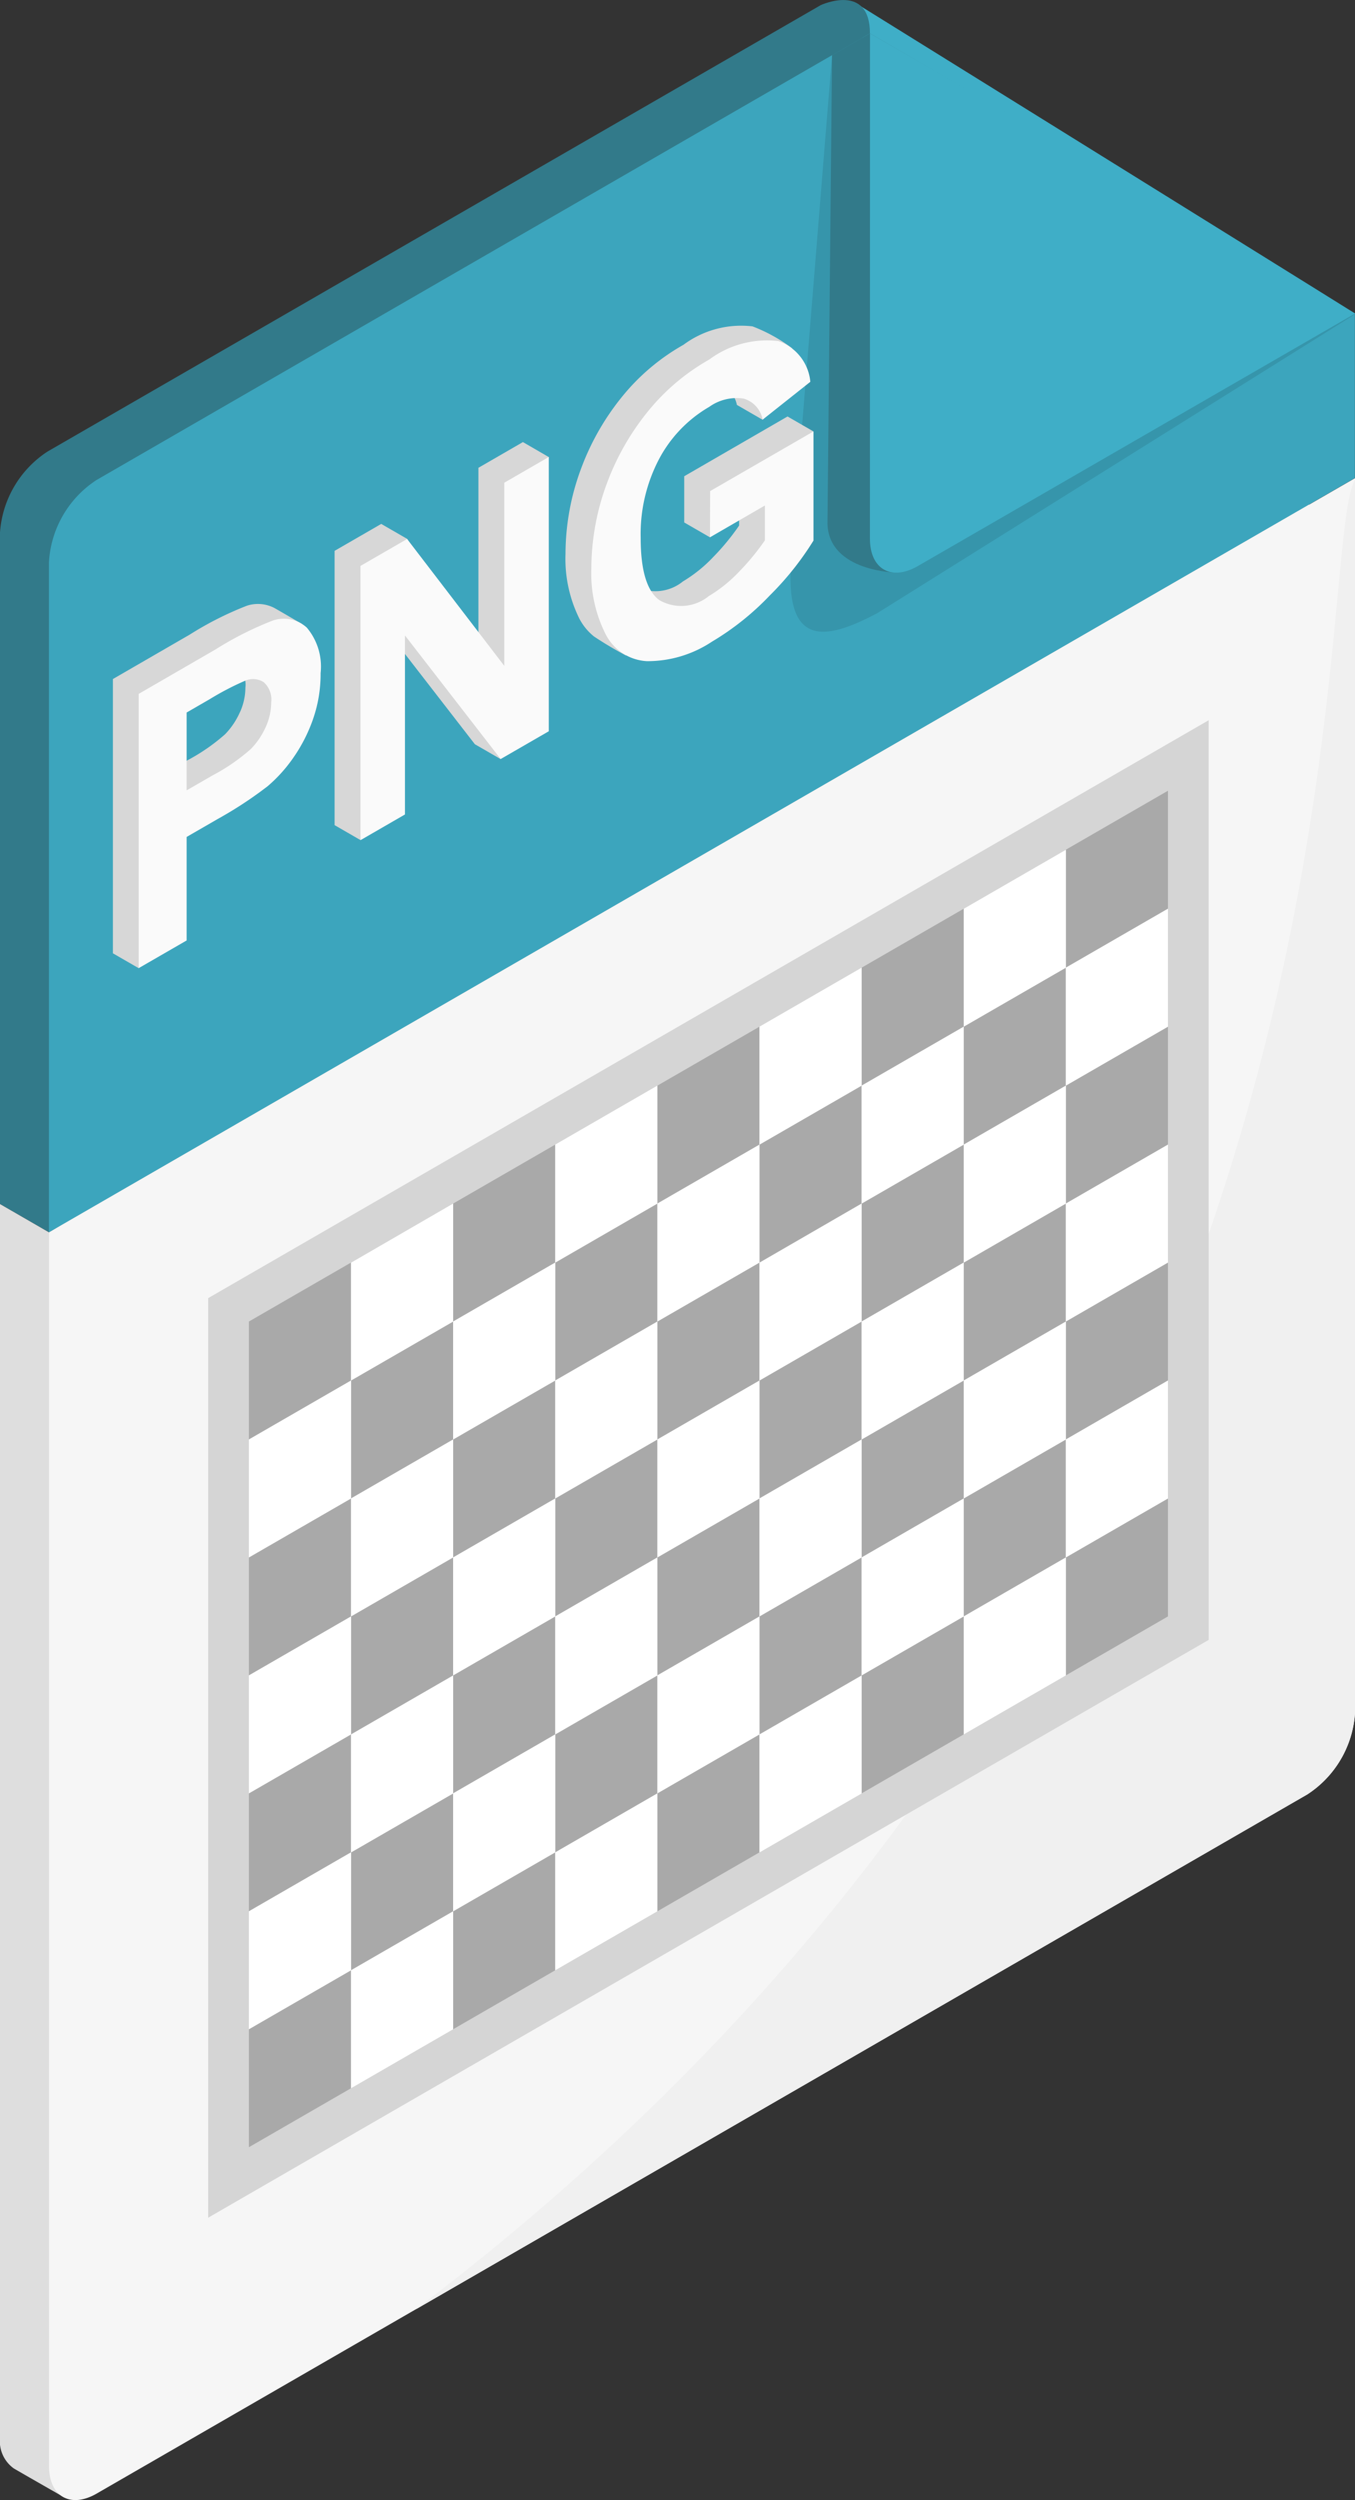 <svg id="Grupo_91215" data-name="Grupo 91215" xmlns="http://www.w3.org/2000/svg" width="42.631" height="78.631" viewBox="0 0 42.631 78.631">
  <rect x="0" y="0" width="42.631" height="78.631" fill="#333333" stroke="none"/>
  <path id="Trazado_138858" data-name="Trazado 138858" d="M318.107,17.747a8.988,8.988,0,0,1-.771-.766c-.182-.241-.771-.124-.771-.124L292.234,30.9a3.312,3.312,0,0,0-1.5,2.594v21.07l1.543.891L331.921,30.9V25.723C324.26,26.728,318.107,17.747,318.107,17.747Z" transform="translate(-290.737 -16.699)" fill="#327a8a"/>
  <path id="Trazado_138859" data-name="Trazado 138859" d="M290.737,56.988v38.8a1.055,1.055,0,0,0,.433.966c.271.16,1.589.912,1.589.912l37.665-22.951a3.312,3.312,0,0,0,1.5-2.594v-38.8L292.28,57.879Z" transform="translate(-290.737 -19.119)" fill="#dedede"/>
  <path id="Trazado_138860" data-name="Trazado 138860" d="M318.372,17.905l-24.33,14.047a3.307,3.307,0,0,0-1.5,2.594v21.07l41.088-23.722V26.716C325.022,27.845,318.751,19.875,318.372,17.905Z" transform="translate(-291.002 -16.857)" fill="#3ca5bd"/>
  <path id="Trazado_138861" data-name="Trazado 138861" d="M292.545,96.824c0,.955.67,1.342,1.5.864L332.135,75.7a3.31,3.31,0,0,0,1.5-2.594V34.3L292.545,58.022Z" transform="translate(-291.002 -19.262)" fill="#f6f6f6"/>
  <path id="Trazado_138862" data-name="Trazado 138862" d="M306.073,91.9,334.121,75.7a3.31,3.31,0,0,0,1.5-2.594V34.351C334.2,36.76,337.051,68.446,306.073,91.9Z" transform="translate(-292.987 -19.27)" fill="#f0f0f0"/>
  <path id="Trazado_138863" data-name="Trazado 138863" d="M319.916,34.485c-.259,2.925,1.092,2.618,2.684,1.784l15.044-9.409-16.453-8.148Z" transform="translate(-295.014 -16.975)" fill="#3695ab"/>
  <path id="Trazado_138864" data-name="Trazado 138864" d="M336.54,27.38a10.309,10.309,0,0,1,1.447-.835c-.209-.137-15.769-9.8-15.769-9.8C323.336,23.892,336.049,27.76,336.54,27.38Z" transform="translate(-295.356 -16.686)" fill="#3faec7"/>
  <path id="Trazado_138865" data-name="Trazado 138865" d="M321.392,18.594l-.144,14.737c.045,1.51,2.175,1.536,2.175,1.536l13.336-8.712-14.175-8.249Z" transform="translate(-295.214 -16.857)" fill="#327a8a"/>
  <path id="Trazado_138866" data-name="Trazado 138866" d="M322.814,33.8c0,.955.67,1.341,1.5.864l13.763-7.946-15.261-8.811Z" transform="translate(-295.444 -16.857)" fill="#3faec7"/>
  <path id="Trazado_138867" data-name="Trazado 138867" d="M321.006,16.835c.8.06.351,1.579.351,1.579l1.192-.689C322.549,16.121,321.006,16.835,321.006,16.835Z" transform="translate(-295.179 -16.676)" fill="#327a8a"/>
  <path id="Trazado_138868" data-name="Trazado 138868" d="M298.414,90.322,329.89,72.15V43.225L298.414,61.4Z" transform="translate(-291.864 -20.572)" fill="#d5d5d5"/>
  <g id="Grupo_91213" data-name="Grupo 91213" transform="translate(7.831 24.87)">
    <path id="Trazado_138869" data-name="Trazado 138869" d="M299.914,68.779l3.213-1.855v-3.71l-3.213,1.855Z" transform="translate(-299.914 -48.375)" fill="#a9a9a9"/>
    <path id="Trazado_138870" data-name="Trazado 138870" d="M307.445,64.431l3.213-1.855v-3.71l-3.213,1.855Z" transform="translate(-301.02 -47.737)" fill="#a9a9a9"/>
    <path id="Trazado_138871" data-name="Trazado 138871" d="M314.976,60.084l3.213-1.855v-3.71l-3.213,1.855Z" transform="translate(-302.125 -47.099)" fill="#a9a9a9"/>
    <path id="Trazado_138872" data-name="Trazado 138872" d="M322.507,55.736l3.213-1.855v-3.71l-3.213,1.855Z" transform="translate(-303.23 -46.461)" fill="#a9a9a9"/>
    <path id="Trazado_138873" data-name="Trazado 138873" d="M330.037,51.388l3.213-1.855v-3.71l-3.213,1.855Z" transform="translate(-304.335 -45.823)" fill="#a9a9a9"/>
    <path id="Trazado_138874" data-name="Trazado 138874" d="M303.68,70.953l3.213-1.855v-3.71l-3.213,1.855Z" transform="translate(-300.467 -48.694)" fill="#a9a9a9"/>
    <path id="Trazado_138875" data-name="Trazado 138875" d="M311.21,66.605l3.213-1.855v-3.71L311.21,62.9Z" transform="translate(-301.572 -48.056)" fill="#a9a9a9"/>
    <path id="Trazado_138876" data-name="Trazado 138876" d="M318.741,62.257l3.213-1.855v-3.71l-3.213,1.855Z" transform="translate(-302.677 -47.418)" fill="#a9a9a9"/>
    <path id="Trazado_138877" data-name="Trazado 138877" d="M326.272,57.91l3.213-1.855v-3.71L326.272,54.2Z" transform="translate(-303.782 -46.78)" fill="#a9a9a9"/>
    <path id="Trazado_138878" data-name="Trazado 138878" d="M299.914,77.475l3.213-1.855V71.91l-3.213,1.855Z" transform="translate(-299.914 -49.651)" fill="#a9a9a9"/>
    <path id="Trazado_138879" data-name="Trazado 138879" d="M307.445,73.127l3.213-1.855v-3.71l-3.213,1.855Z" transform="translate(-301.02 -49.013)" fill="#a9a9a9"/>
    <path id="Trazado_138880" data-name="Trazado 138880" d="M314.976,68.779l3.213-1.855v-3.71l-3.213,1.855Z" transform="translate(-302.125 -48.375)" fill="#a9a9a9"/>
    <path id="Trazado_138881" data-name="Trazado 138881" d="M322.507,64.431l3.213-1.855v-3.71l-3.213,1.855Z" transform="translate(-303.23 -47.737)" fill="#a9a9a9"/>
    <path id="Trazado_138882" data-name="Trazado 138882" d="M330.037,60.084l3.213-1.855v-3.71l-3.213,1.855Z" transform="translate(-304.335 -47.099)" fill="#a9a9a9"/>
    <path id="Trazado_138883" data-name="Trazado 138883" d="M303.68,79.649l3.213-1.855v-3.71l-3.213,1.855Z" transform="translate(-300.467 -49.97)" fill="#a9a9a9"/>
    <path id="Trazado_138884" data-name="Trazado 138884" d="M311.21,75.3l3.213-1.855v-3.71l-3.213,1.855Z" transform="translate(-301.572 -49.332)" fill="#a9a9a9"/>
    <path id="Trazado_138885" data-name="Trazado 138885" d="M318.741,70.953l3.213-1.855v-3.71l-3.213,1.855Z" transform="translate(-302.677 -48.694)" fill="#a9a9a9"/>
    <path id="Trazado_138886" data-name="Trazado 138886" d="M326.272,66.605l3.213-1.855v-3.71L326.272,62.9Z" transform="translate(-303.782 -48.056)" fill="#a9a9a9"/>
    <path id="Trazado_138887" data-name="Trazado 138887" d="M299.914,86.171l3.213-1.855v-3.71l-3.213,1.855Z" transform="translate(-299.914 -50.927)" fill="#a9a9a9"/>
    <path id="Trazado_138888" data-name="Trazado 138888" d="M307.445,81.823l3.213-1.855v-3.71l-3.213,1.855Z" transform="translate(-301.02 -50.289)" fill="#a9a9a9"/>
    <path id="Trazado_138889" data-name="Trazado 138889" d="M314.976,77.475l3.213-1.855V71.91l-3.213,1.855Z" transform="translate(-302.125 -49.651)" fill="#a9a9a9"/>
    <path id="Trazado_138890" data-name="Trazado 138890" d="M322.507,73.127l3.213-1.855v-3.71l-3.213,1.855Z" transform="translate(-303.23 -49.013)" fill="#a9a9a9"/>
    <path id="Trazado_138891" data-name="Trazado 138891" d="M330.037,68.779l3.213-1.855v-3.71l-3.213,1.855Z" transform="translate(-304.335 -48.375)" fill="#a9a9a9"/>
    <path id="Trazado_138892" data-name="Trazado 138892" d="M303.68,88.344l3.213-1.855V82.78l-3.213,1.855Z" transform="translate(-300.467 -51.246)" fill="#a9a9a9"/>
    <path id="Trazado_138893" data-name="Trazado 138893" d="M311.21,84l3.213-1.855v-3.71l-3.213,1.855Z" transform="translate(-301.572 -50.608)" fill="#a9a9a9"/>
    <path id="Trazado_138894" data-name="Trazado 138894" d="M318.741,79.649l3.213-1.855v-3.71l-3.213,1.855Z" transform="translate(-302.677 -49.97)" fill="#a9a9a9"/>
    <path id="Trazado_138895" data-name="Trazado 138895" d="M326.272,75.3l3.213-1.855v-3.71l-3.213,1.855Z" transform="translate(-303.782 -49.332)" fill="#a9a9a9"/>
    <path id="Trazado_138896" data-name="Trazado 138896" d="M299.914,94.866l3.213-1.855V89.3l-3.213,1.855Z" transform="translate(-299.914 -52.203)" fill="#a9a9a9"/>
    <path id="Trazado_138897" data-name="Trazado 138897" d="M307.445,90.518l3.213-1.855v-3.71l-3.213,1.855Z" transform="translate(-301.02 -51.565)" fill="#a9a9a9"/>
    <path id="Trazado_138898" data-name="Trazado 138898" d="M314.976,86.171l3.213-1.855v-3.71l-3.213,1.855Z" transform="translate(-302.125 -50.927)" fill="#a9a9a9"/>
    <path id="Trazado_138899" data-name="Trazado 138899" d="M322.507,81.823l3.213-1.855v-3.71l-3.213,1.855Z" transform="translate(-303.23 -50.289)" fill="#a9a9a9"/>
    <path id="Trazado_138900" data-name="Trazado 138900" d="M330.037,77.475l3.213-1.855V71.91l-3.213,1.855Z" transform="translate(-304.335 -49.651)" fill="#a9a9a9"/>
  </g>
  <g id="Grupo_91214" data-name="Grupo 91214" transform="translate(7.831 26.725)">
    <path id="Trazado_138901" data-name="Trazado 138901" d="M303.68,66.605l3.213-1.855v-3.71L303.68,62.9Z" transform="translate(-300.467 -49.911)" fill="#fff"/>
    <path id="Trazado_138902" data-name="Trazado 138902" d="M311.21,62.257l3.213-1.855v-3.71l-3.213,1.855Z" transform="translate(-301.572 -49.273)" fill="#fff"/>
    <path id="Trazado_138903" data-name="Trazado 138903" d="M318.741,57.91l3.213-1.855v-3.71L318.741,54.2Z" transform="translate(-302.677 -48.635)" fill="#fff"/>
    <path id="Trazado_138904" data-name="Trazado 138904" d="M326.272,53.562l3.213-1.855V48l-3.213,1.855Z" transform="translate(-303.782 -47.997)" fill="#fff"/>
    <path id="Trazado_138905" data-name="Trazado 138905" d="M307.445,68.779l3.213-1.855v-3.71l-3.213,1.855Z" transform="translate(-301.02 -50.23)" fill="#fff"/>
    <path id="Trazado_138906" data-name="Trazado 138906" d="M314.976,64.431l3.213-1.855v-3.71l-3.213,1.855Z" transform="translate(-302.125 -49.592)" fill="#fff"/>
    <path id="Trazado_138907" data-name="Trazado 138907" d="M322.507,60.084l3.213-1.855v-3.71l-3.213,1.855Z" transform="translate(-303.23 -48.954)" fill="#fff"/>
    <path id="Trazado_138908" data-name="Trazado 138908" d="M330.037,55.736l3.213-1.855v-3.71l-3.213,1.855Z" transform="translate(-304.335 -48.316)" fill="#fff"/>
    <path id="Trazado_138909" data-name="Trazado 138909" d="M299.914,73.127l3.213-1.855v-3.71l-3.213,1.855Z" transform="translate(-299.914 -50.868)" fill="#fff"/>
    <path id="Trazado_138910" data-name="Trazado 138910" d="M303.68,75.3l3.213-1.855v-3.71l-3.213,1.855Z" transform="translate(-300.467 -51.187)" fill="#fff"/>
    <path id="Trazado_138911" data-name="Trazado 138911" d="M311.21,70.953l3.213-1.855v-3.71l-3.213,1.855Z" transform="translate(-301.572 -50.549)" fill="#fff"/>
    <path id="Trazado_138912" data-name="Trazado 138912" d="M318.741,66.605l3.213-1.855v-3.71L318.741,62.9Z" transform="translate(-302.677 -49.911)" fill="#fff"/>
    <path id="Trazado_138913" data-name="Trazado 138913" d="M326.272,62.257l3.213-1.855v-3.71l-3.213,1.855Z" transform="translate(-303.782 -49.273)" fill="#fff"/>
    <path id="Trazado_138914" data-name="Trazado 138914" d="M307.445,77.475l3.213-1.855V71.91l-3.213,1.855Z" transform="translate(-301.02 -51.506)" fill="#fff"/>
    <path id="Trazado_138915" data-name="Trazado 138915" d="M314.976,73.127l3.213-1.855v-3.71l-3.213,1.855Z" transform="translate(-302.125 -50.868)" fill="#fff"/>
    <path id="Trazado_138916" data-name="Trazado 138916" d="M322.507,68.779l3.213-1.855v-3.71l-3.213,1.855Z" transform="translate(-303.23 -50.23)" fill="#fff"/>
    <path id="Trazado_138917" data-name="Trazado 138917" d="M330.037,64.431l3.213-1.855v-3.71l-3.213,1.855Z" transform="translate(-304.335 -49.592)" fill="#fff"/>
    <path id="Trazado_138918" data-name="Trazado 138918" d="M299.914,81.823l3.213-1.855v-3.71l-3.213,1.855Z" transform="translate(-299.914 -52.144)" fill="#fff"/>
    <path id="Trazado_138919" data-name="Trazado 138919" d="M303.68,84l3.213-1.855v-3.71l-3.213,1.855Z" transform="translate(-300.467 -52.463)" fill="#fff"/>
    <path id="Trazado_138920" data-name="Trazado 138920" d="M311.21,79.649l3.213-1.855v-3.71l-3.213,1.855Z" transform="translate(-301.572 -51.825)" fill="#fff"/>
    <path id="Trazado_138921" data-name="Trazado 138921" d="M318.741,75.3l3.213-1.855v-3.71l-3.213,1.855Z" transform="translate(-302.677 -51.187)" fill="#fff"/>
    <path id="Trazado_138922" data-name="Trazado 138922" d="M326.272,70.953l3.213-1.855v-3.71l-3.213,1.855Z" transform="translate(-303.782 -50.549)" fill="#fff"/>
    <path id="Trazado_138923" data-name="Trazado 138923" d="M307.445,86.171l3.213-1.855v-3.71l-3.213,1.855Z" transform="translate(-301.02 -52.782)" fill="#fff"/>
    <path id="Trazado_138924" data-name="Trazado 138924" d="M314.976,81.823l3.213-1.855v-3.71l-3.213,1.855Z" transform="translate(-302.125 -52.144)" fill="#fff"/>
    <path id="Trazado_138925" data-name="Trazado 138925" d="M322.507,77.475l3.213-1.855V71.91l-3.213,1.855Z" transform="translate(-303.23 -51.506)" fill="#fff"/>
    <path id="Trazado_138926" data-name="Trazado 138926" d="M330.037,73.127l3.213-1.855v-3.71l-3.213,1.855Z" transform="translate(-304.335 -50.868)" fill="#fff"/>
    <path id="Trazado_138927" data-name="Trazado 138927" d="M299.914,90.518l3.213-1.855v-3.71l-3.213,1.855Z" transform="translate(-299.914 -53.42)" fill="#fff"/>
    <path id="Trazado_138928" data-name="Trazado 138928" d="M303.68,92.692l3.213-1.855v-3.71l-3.213,1.855Z" transform="translate(-300.467 -53.739)" fill="#fff"/>
    <path id="Trazado_138929" data-name="Trazado 138929" d="M311.21,88.344l3.213-1.855V82.78l-3.213,1.855Z" transform="translate(-301.572 -53.101)" fill="#fff"/>
    <path id="Trazado_138930" data-name="Trazado 138930" d="M326.272,79.649l3.213-1.855v-3.71l-3.213,1.855Z" transform="translate(-303.782 -51.825)" fill="#fff"/>
    <path id="Trazado_138931" data-name="Trazado 138931" d="M318.741,84l3.213-1.855v-3.71l-3.213,1.855Z" transform="translate(-302.677 -52.463)" fill="#fff"/>
  </g>
  <path id="Trazado_138932" data-name="Trazado 138932" d="M299.115,38.994a10.434,10.434,0,0,0-1.794.906L294.9,41.3v8.626l.811.468.7-4.592.984-.568a12.589,12.589,0,0,0,1.564-1.027,4.65,4.65,0,0,0,.782-.861,4.928,4.928,0,0,0,.635-1.217,4.307,4.307,0,0,0,.25-1.479,2.318,2.318,0,0,1,.225-1.079s-.807-.474-.888-.515A1.121,1.121,0,0,0,299.115,38.994Zm-.217,3.344a2.354,2.354,0,0,1-.47.7,6.091,6.091,0,0,1-1.193.823l-.826.477V41.885l.73-.421a8.873,8.873,0,0,1,1.085-.567.626.626,0,0,1,.606.032.728.728,0,0,1,.239.638A1.887,1.887,0,0,1,298.9,42.338Z" transform="translate(-291.348 -19.943)" fill="#d7d7d7"/>
  <path id="Trazado_138933" data-name="Trazado 138933" d="M307.6,33.781v5.76l-2.247-3.527-.811-.468-1.467.847V45.02l.811.468.591-6.9,3.011,3.887.811.468,1.514-9.5L309,32.972Z" transform="translate(-292.548 -19.068)" fill="#d7d7d7"/>
  <path id="Trazado_138934" data-name="Trazado 138934" d="M315.324,33.412v1.453l.811.468.916-1.465v1.095a7.4,7.4,0,0,1-.817.992,4.458,4.458,0,0,1-.951.765,1.374,1.374,0,0,1-1.55.126q-.591-.427-.59-1.962a5.077,5.077,0,0,1,.584-2.486,4.142,4.142,0,0,1,1.572-1.631,1.488,1.488,0,0,1,1.088-.26.862.862,0,0,1,.594.661l.811.468.928-2.248a5.107,5.107,0,0,0-1.247-.69,3.044,3.044,0,0,0-2.174.58,6.747,6.747,0,0,0-1.788,1.462,7.957,7.957,0,0,0-1.433,2.434,7.7,7.7,0,0,0-.489,2.678,4.231,4.231,0,0,0,.439,2.044,1.765,1.765,0,0,0,.457.555,11.607,11.607,0,0,0,1,.595,17.424,17.424,0,0,0,1.892-.893A8.558,8.558,0,0,0,317.2,36.7a9.388,9.388,0,0,0,1.374-1.725L319.386,32l-.811-.468Z" transform="translate(-293.797 -18.433)" fill="#d7d7d7"/>
  <path id="Trazado_138935" data-name="Trazado 138935" d="M300.065,39.543a10.474,10.474,0,0,0-1.794.905l-2.421,1.4v8.626l1.509-.871V46.347l.984-.568a12.5,12.5,0,0,0,1.564-1.027,4.65,4.65,0,0,0,.783-.86,4.984,4.984,0,0,0,.634-1.217,4.312,4.312,0,0,0,.25-1.48,1.9,1.9,0,0,0-.433-1.43A1.068,1.068,0,0,0,300.065,39.543Zm-.217,3.344a2.361,2.361,0,0,1-.47.695,6.086,6.086,0,0,1-1.193.824l-.826.476V42.434l.73-.422a8.948,8.948,0,0,1,1.084-.567.63.63,0,0,1,.607.032.73.73,0,0,1,.24.638A1.9,1.9,0,0,1,299.849,42.887Z" transform="translate(-291.487 -20.024)" fill="#fafafa"/>
  <path id="Trazado_138936" data-name="Trazado 138936" d="M308.553,40.09,305.495,36.1l-1.467.847v8.626l1.4-.809V39.134l3.011,3.887,1.514-.874V33.521l-1.4.809Z" transform="translate(-292.687 -19.148)" fill="#fafafa"/>
  <path id="Trazado_138937" data-name="Trazado 138937" d="M316.274,35.413l1.727-1v1.095a7.449,7.449,0,0,1-.817.992,4.478,4.478,0,0,1-.951.764,1.372,1.372,0,0,1-1.55.126q-.591-.426-.59-1.963a5.074,5.074,0,0,1,.584-2.485,4.13,4.13,0,0,1,1.572-1.631,1.484,1.484,0,0,1,1.088-.26.859.859,0,0,1,.594.661l1.5-1.19a1.5,1.5,0,0,0-1.006-1.281,3.045,3.045,0,0,0-2.174.581,6.747,6.747,0,0,0-1.788,1.462,7.952,7.952,0,0,0-1.433,2.434,7.725,7.725,0,0,0-.489,2.678,4.226,4.226,0,0,0,.439,2.044,1.55,1.55,0,0,0,1.31.869,3.668,3.668,0,0,0,2.043-.612,8.531,8.531,0,0,0,1.823-1.456,9.359,9.359,0,0,0,1.374-1.725V32.083l-3.252,1.877Z" transform="translate(-293.936 -18.514)" fill="#fafafa"/>
</svg>
